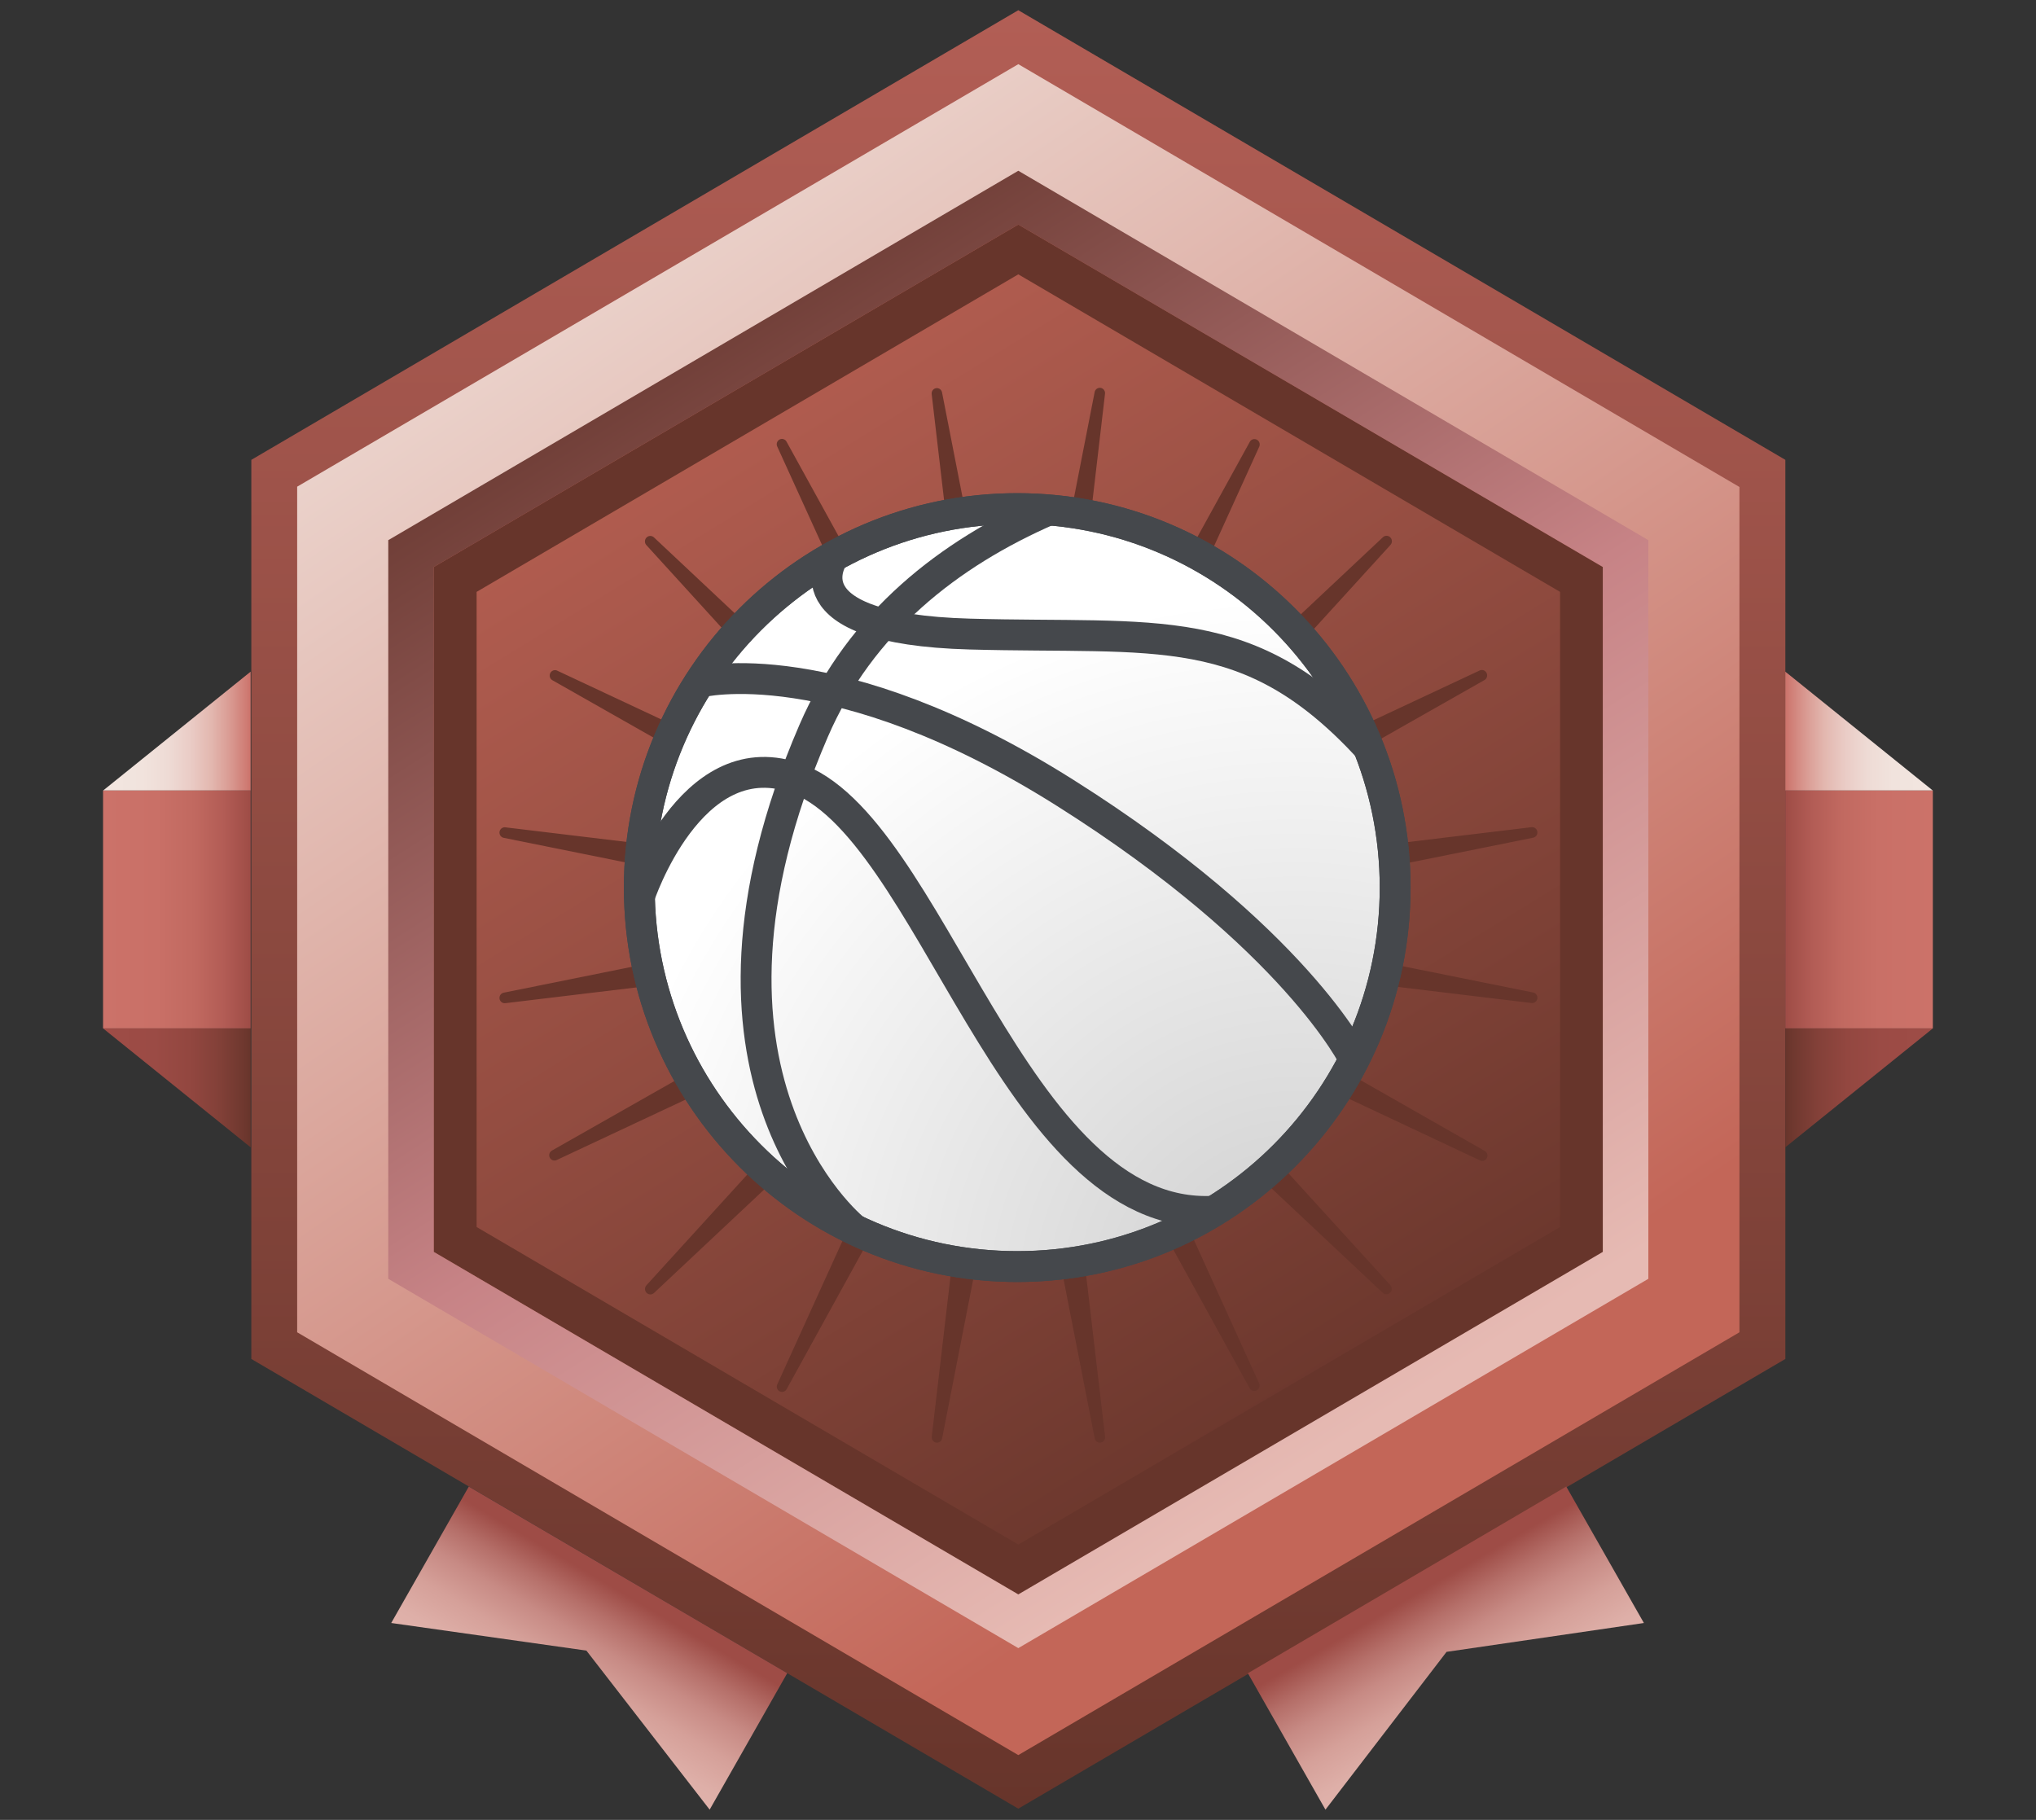 <svg width="264" height="236" viewBox="0 0 264 236" fill="none" xmlns="http://www.w3.org/2000/svg">
<rect x="0" y="0" width="264" height="236" fill="#333333" stroke="none"/>
<g clip-path="url(#clip0_2758_9016)">
<path d="M47.175 68.188V167.692L132.039 217.435L216.904 167.692V68.188L132.039 18.436L47.175 68.188Z" fill="url(#paint0_linear_2758_9016)"/>
<path d="M132.709 98.011L141.932 50.878C141.945 50.788 141.976 50.702 142.022 50.624C142.069 50.546 142.13 50.478 142.202 50.424C142.274 50.37 142.356 50.332 142.443 50.31C142.53 50.288 142.621 50.284 142.709 50.298C142.798 50.312 142.883 50.343 142.959 50.39C143.036 50.437 143.103 50.499 143.156 50.573C143.209 50.646 143.247 50.729 143.268 50.818C143.29 50.906 143.294 50.998 143.28 51.088L137.699 98.811C137.679 98.971 137.714 99.132 137.798 99.269C137.883 99.405 138.012 99.507 138.162 99.556C138.313 99.606 138.476 99.601 138.624 99.542C138.771 99.482 138.893 99.372 138.969 99.231L162.08 57.254C162.173 57.111 162.315 57.008 162.478 56.964C162.642 56.92 162.816 56.939 162.966 57.016C163.117 57.094 163.235 57.226 163.296 57.386C163.358 57.545 163.359 57.723 163.3 57.884L143.477 101.519C143.406 101.665 143.388 101.832 143.426 101.99C143.465 102.148 143.557 102.287 143.686 102.383C143.816 102.478 143.975 102.525 144.134 102.513C144.294 102.501 144.445 102.433 144.56 102.319L179.295 69.687C179.425 69.555 179.602 69.48 179.787 69.48C179.971 69.48 180.149 69.555 180.279 69.687C180.41 69.82 180.483 69.999 180.483 70.187C180.483 70.374 180.41 70.554 180.279 70.687L148.142 105.967C148.031 106.084 147.963 106.236 147.951 106.399C147.94 106.561 147.985 106.722 148.08 106.854C148.174 106.985 148.311 107.079 148.466 107.118C148.622 107.157 148.786 107.138 148.93 107.066L191.903 86.928C192.062 86.868 192.237 86.869 192.394 86.932C192.552 86.994 192.681 87.113 192.758 87.266C192.834 87.42 192.853 87.596 192.81 87.762C192.766 87.928 192.665 88.072 192.523 88.167L151.184 111.634C151.045 111.711 150.936 111.835 150.878 111.985C150.819 112.134 150.814 112.3 150.863 112.453C150.912 112.606 151.012 112.737 151.146 112.823C151.281 112.909 151.44 112.944 151.597 112.923L198.616 107.266C198.787 107.253 198.956 107.305 199.091 107.413C199.225 107.521 199.314 107.677 199.34 107.849C199.367 108.02 199.328 108.196 199.232 108.34C199.136 108.484 198.99 108.586 198.823 108.626L152.404 117.99C152.246 118.018 152.103 118.101 152 118.226C151.897 118.35 151.84 118.507 151.84 118.67C151.84 118.833 151.897 118.99 152 119.114C152.103 119.239 152.246 119.322 152.404 119.35L198.823 128.714C198.99 128.754 199.136 128.856 199.232 129C199.328 129.144 199.367 129.319 199.34 129.491C199.314 129.663 199.225 129.819 199.091 129.927C198.956 130.035 198.787 130.087 198.616 130.074L151.617 124.417C151.46 124.396 151.3 124.431 151.166 124.517C151.032 124.603 150.932 124.734 150.883 124.887C150.834 125.04 150.839 125.206 150.897 125.355C150.956 125.505 151.064 125.629 151.203 125.706L192.504 149.243C192.583 149.284 192.654 149.341 192.712 149.41C192.77 149.479 192.814 149.559 192.841 149.646C192.868 149.732 192.879 149.823 192.872 149.913C192.864 150.004 192.84 150.092 192.799 150.172C192.758 150.253 192.702 150.325 192.634 150.384C192.566 150.442 192.488 150.487 192.403 150.515C192.318 150.543 192.228 150.553 192.139 150.546C192.05 150.539 191.963 150.514 191.884 150.472L148.91 130.253C148.766 130.181 148.602 130.163 148.447 130.202C148.291 130.241 148.154 130.335 148.06 130.466C147.966 130.598 147.92 130.759 147.932 130.921C147.943 131.083 148.011 131.236 148.123 131.353L180.259 166.633C180.39 166.766 180.463 166.946 180.463 167.133C180.463 167.32 180.39 167.5 180.259 167.633C180.129 167.765 179.952 167.84 179.767 167.84C179.583 167.84 179.406 167.765 179.275 167.633L144.54 135.001C144.425 134.887 144.275 134.819 144.115 134.807C143.955 134.795 143.796 134.841 143.667 134.937C143.537 135.033 143.445 135.172 143.407 135.33C143.368 135.488 143.386 135.655 143.457 135.8L163.281 179.436C163.339 179.597 163.338 179.774 163.276 179.934C163.215 180.094 163.098 180.226 162.947 180.304C162.796 180.381 162.622 180.4 162.459 180.356C162.295 180.312 162.153 180.209 162.06 180.066L138.949 138.089C138.873 137.948 138.751 137.838 138.604 137.778C138.457 137.719 138.293 137.714 138.143 137.763C137.992 137.813 137.863 137.915 137.778 138.051C137.694 138.187 137.659 138.349 137.679 138.509L143.29 186.282C143.319 186.464 143.275 186.65 143.169 186.799C143.063 186.948 142.903 187.048 142.724 187.077C142.545 187.106 142.362 187.062 142.215 186.954C142.069 186.846 141.97 186.684 141.941 186.502L132.719 139.368C132.692 139.208 132.609 139.063 132.487 138.958C132.365 138.853 132.21 138.796 132.049 138.796C131.889 138.796 131.734 138.853 131.612 138.958C131.489 139.063 131.407 139.208 131.38 139.368L122.167 186.502C122.139 186.684 122.04 186.846 121.893 186.954C121.746 187.062 121.564 187.106 121.385 187.077C121.206 187.048 121.046 186.948 120.94 186.799C120.834 186.65 120.79 186.464 120.819 186.282L126.4 138.569C126.414 138.411 126.375 138.252 126.289 138.119C126.203 137.987 126.074 137.888 125.925 137.839C125.776 137.79 125.615 137.794 125.469 137.85C125.323 137.907 125.2 138.012 125.12 138.149L102.009 180.126C101.927 180.289 101.784 180.412 101.613 180.468C101.441 180.524 101.254 180.509 101.094 180.426C100.933 180.342 100.812 180.197 100.757 180.023C100.701 179.849 100.716 179.659 100.799 179.496L120.651 135.82C120.722 135.675 120.74 135.508 120.702 135.35C120.664 135.192 120.572 135.053 120.442 134.957C120.312 134.861 120.154 134.815 119.994 134.827C119.834 134.839 119.684 134.907 119.569 135.021L84.824 167.653C84.693 167.785 84.516 167.86 84.332 167.86C84.147 167.86 83.97 167.785 83.84 167.653C83.709 167.52 83.636 167.34 83.636 167.153C83.636 166.966 83.709 166.786 83.84 166.653L115.966 131.373C116.078 131.256 116.146 131.103 116.157 130.941C116.169 130.779 116.123 130.618 116.029 130.486C115.935 130.355 115.798 130.261 115.642 130.222C115.487 130.183 115.323 130.201 115.179 130.273L72.205 150.422C72.045 150.506 71.858 150.521 71.686 150.465C71.515 150.409 71.372 150.285 71.29 150.122C71.208 149.959 71.193 149.77 71.248 149.596C71.303 149.421 71.425 149.276 71.585 149.193L112.925 125.726C113.064 125.649 113.172 125.525 113.231 125.375C113.29 125.226 113.295 125.06 113.246 124.907C113.197 124.754 113.096 124.623 112.962 124.537C112.828 124.451 112.669 124.416 112.512 124.437L65.512 130.094C65.34 130.112 65.167 130.062 65.03 129.955C64.892 129.848 64.8 129.691 64.772 129.518C64.745 129.344 64.784 129.166 64.881 129.02C64.978 128.875 65.126 128.772 65.296 128.734L111.714 119.37C111.872 119.342 112.015 119.259 112.118 119.134C112.222 119.01 112.278 118.853 112.278 118.69C112.278 118.527 112.222 118.37 112.118 118.246C112.015 118.121 111.872 118.038 111.714 118.01L65.296 108.646C65.126 108.607 64.978 108.505 64.881 108.359C64.784 108.214 64.745 108.036 64.772 107.862C64.8 107.688 64.892 107.532 65.03 107.425C65.167 107.318 65.34 107.268 65.512 107.286L112.512 112.943C112.669 112.964 112.828 112.929 112.962 112.843C113.096 112.757 113.197 112.626 113.246 112.473C113.295 112.32 113.29 112.154 113.231 112.005C113.172 111.855 113.064 111.731 112.925 111.654L71.585 88.187C71.444 88.092 71.342 87.948 71.299 87.782C71.256 87.616 71.275 87.44 71.351 87.287C71.428 87.133 71.557 87.014 71.715 86.952C71.872 86.889 72.047 86.888 72.205 86.948L115.169 107.086C115.313 107.158 115.477 107.177 115.632 107.138C115.788 107.099 115.925 107.005 116.019 106.874C116.113 106.742 116.159 106.581 116.147 106.419C116.136 106.256 116.068 106.104 115.956 105.987L83.83 70.707C83.699 70.574 83.626 70.394 83.626 70.207C83.626 70.019 83.699 69.84 83.83 69.707C83.96 69.575 84.137 69.5 84.322 69.5C84.506 69.5 84.683 69.575 84.814 69.707L119.559 102.339C119.674 102.453 119.824 102.521 119.984 102.533C120.144 102.545 120.303 102.498 120.432 102.403C120.562 102.307 120.654 102.168 120.692 102.01C120.731 101.852 120.713 101.685 120.642 101.539L100.789 57.924C100.707 57.761 100.691 57.571 100.747 57.397C100.802 57.223 100.923 57.078 101.084 56.994C101.245 56.911 101.431 56.895 101.603 56.952C101.775 57.008 101.917 57.131 101.999 57.294L125.11 99.271C125.19 99.408 125.313 99.513 125.459 99.57C125.606 99.626 125.767 99.63 125.916 99.581C126.065 99.532 126.193 99.433 126.279 99.301C126.365 99.168 126.404 99.009 126.39 98.851L120.809 51.128C120.795 51.038 120.799 50.946 120.821 50.858C120.842 50.769 120.88 50.686 120.933 50.613C120.986 50.539 121.053 50.477 121.13 50.43C121.206 50.383 121.291 50.352 121.38 50.338C121.468 50.324 121.559 50.328 121.646 50.35C121.733 50.372 121.815 50.41 121.887 50.464C121.959 50.518 122.02 50.586 122.067 50.664C122.113 50.742 122.144 50.828 122.157 50.918L131.37 98.051C131.402 98.211 131.488 98.355 131.613 98.456C131.739 98.557 131.896 98.61 132.056 98.606C132.217 98.601 132.37 98.538 132.49 98.43C132.609 98.321 132.687 98.173 132.709 98.011Z" fill="#67352B"/>
<path d="M132.039 234.545L32.588 176.228V59.633L132.039 1.325L231.501 59.633V176.228L132.039 234.545ZM48.504 166.913L132.039 215.886L215.585 166.913V68.968L132.039 19.995L48.504 68.968V166.913Z" fill="url(#paint1_linear_2758_9016)"/>
<path d="M132.04 227.599L38.533 172.77V63.111L132.04 8.321L225.546 63.151V172.77L132.04 227.599ZM53.484 163.995L132.04 210.049L210.605 163.995V71.886L132.04 25.831L53.484 71.886V163.995Z" fill="url(#paint2_linear_2758_9016)"/>
<path d="M132.039 206.761L56.25 162.346V73.525L132.039 29.12L207.829 73.525V162.346L132.039 206.761ZM61.801 159.118L132.039 200.295L202.287 159.118V76.754L132.039 35.577L61.801 76.754V159.118Z" fill="#67352B"/>
<path d="M132.04 213.727L50.345 165.834V70.047L132.04 22.144L213.735 70.047V165.834L132.04 213.727ZM56.25 162.345L132.04 206.761L207.829 162.345V73.525L132.04 29.12L56.25 73.525V162.345Z" fill="url(#paint3_linear_2758_9016)"/>
<path d="M60.788 192.778L50.728 210.468L76.034 214.046L92.019 234.675L102.078 216.975L60.788 192.778Z" fill="url(#paint4_linear_2758_9016)"/>
<path d="M161.808 216.984L171.866 234.675L187.57 214.211L213.157 210.469L203.09 192.773L161.808 216.984Z" fill="url(#paint5_linear_2758_9016)"/>
<path d="M13.365 102.519H32.5V87.098L13.365 102.519Z" fill="url(#paint6_linear_2758_9016)"/>
<path d="M13.365 133.361L32.5 148.783V133.361H13.365Z" fill="url(#paint7_linear_2758_9016)"/>
<path d="M32.5 102.519H13.365V133.361H32.5V102.519Z" fill="url(#paint8_linear_2758_9016)"/>
<path d="M250.625 102.519H231.491V87.098L250.625 102.519Z" fill="url(#paint9_linear_2758_9016)"/>
<path d="M250.625 133.361L231.491 148.783V133.361H250.625Z" fill="url(#paint10_linear_2758_9016)"/>
<path d="M231.491 102.519H250.625V133.361H231.491V102.519Z" fill="url(#paint11_linear_2758_9016)"/>
</g>
<g style="mix-blend-mode:luminosity">
<path d="M180.904 115.101C180.904 142.244 158.964 164.247 131.9 164.247C104.835 164.247 82.895 142.244 82.895 115.101C82.895 87.958 104.835 65.955 131.9 65.955C158.964 65.955 180.904 87.958 180.904 115.101Z" fill="url(#paint12_radial_2758_9016)" stroke="#45484C" stroke-width="4" stroke-miterlimit="10"/>
<path d="M82.895 116.279C82.895 116.279 89.449 96.393 102.866 100.795C120.823 106.686 131.225 158.481 157.407 157.072" stroke="#45484C" stroke-width="4" stroke-miterlimit="10"/>
<path d="M90.711 88.465C90.711 88.465 108.237 83.965 138.109 102.815C167.981 121.665 175.603 137.354 175.603 137.354" stroke="#45484C" stroke-width="4" stroke-miterlimit="10"/>
<path d="M108.079 72.145C108.079 72.145 101.355 81.552 125.746 82.225C150.136 82.898 161.91 80.127 177.448 96.94" stroke="#45484C" stroke-width="4" stroke-miterlimit="10"/>
<path d="M135.994 66.126C123.065 71.765 111.573 80.705 105.494 94.793C86.245 139.394 110.284 159.042 110.824 159.48C110.831 159.484 110.834 159.487 110.834 159.487" stroke="#45484C" stroke-width="4" stroke-miterlimit="10"/>
<path d="M180.904 115.101C180.904 142.244 158.964 164.247 131.9 164.247C104.835 164.247 82.895 142.244 82.895 115.101C82.895 87.958 104.835 65.955 131.9 65.955C158.964 65.955 180.904 87.958 180.904 115.101Z" stroke="#45484C" stroke-width="4" stroke-miterlimit="10"/>
</g>
<defs>
<linearGradient id="paint0_linear_2758_9016" x1="175.495" y1="190.67" x2="71.561" y2="21.934" gradientUnits="userSpaceOnUse">
<stop stop-color="#67352B"/>
<stop offset="1" stop-color="#C36658"/>
</linearGradient>
<linearGradient id="paint1_linear_2758_9016" x1="132.039" y1="234.545" x2="132.039" y2="1.325" gradientUnits="userSpaceOnUse">
<stop stop-color="#67352B"/>
<stop offset="1" stop-color="#B25E55"/>
</linearGradient>
<linearGradient id="paint2_linear_2758_9016" x1="179.452" y1="189.89" x2="56.789" y2="9.345" gradientUnits="userSpaceOnUse">
<stop offset="0.03" stop-color="#C36658"/>
<stop offset="1" stop-color="#F2E6E0"/>
</linearGradient>
<linearGradient id="paint3_linear_2758_9016" x1="174.521" y1="186.652" x2="71.999" y2="25.804" gradientUnits="userSpaceOnUse">
<stop stop-color="#E6BAB3"/>
<stop offset="0.41" stop-color="#C78386"/>
<stop offset="1" stop-color="#572B21"/>
</linearGradient>
<linearGradient id="paint4_linear_2758_9016" x1="80.121" y1="206.167" x2="64.696" y2="232.343" gradientUnits="userSpaceOnUse">
<stop stop-color="#9E4C46"/>
<stop offset="0.01" stop-color="#9F4E48"/>
<stop offset="0.13" stop-color="#B56F69"/>
<stop offset="0.25" stop-color="#C78A84"/>
<stop offset="0.39" stop-color="#D5A099"/>
<stop offset="0.54" stop-color="#DEAFA8"/>
<stop offset="0.73" stop-color="#E4B7B0"/>
<stop offset="1" stop-color="#E6BAB3"/>
</linearGradient>
<linearGradient id="paint5_linear_2758_9016" x1="183.146" y1="206.934" x2="198.454" y2="233.181" gradientUnits="userSpaceOnUse">
<stop stop-color="#9E4C46"/>
<stop offset="0.01" stop-color="#9F4E48"/>
<stop offset="0.13" stop-color="#B56F69"/>
<stop offset="0.25" stop-color="#C78A84"/>
<stop offset="0.39" stop-color="#D5A099"/>
<stop offset="0.54" stop-color="#DEAFA8"/>
<stop offset="0.73" stop-color="#E4B7B0"/>
<stop offset="1" stop-color="#E6BAB3"/>
</linearGradient>
<linearGradient id="paint6_linear_2758_9016" x1="13.365" y1="94.803" x2="32.5" y2="94.803" gradientUnits="userSpaceOnUse">
<stop stop-color="#F2E6E0"/>
<stop offset="0.27" stop-color="#F1E3DD"/>
<stop offset="0.44" stop-color="#EEDBD5"/>
<stop offset="0.59" stop-color="#EACCC6"/>
<stop offset="0.73" stop-color="#E3B8B0"/>
<stop offset="0.85" stop-color="#DA9D95"/>
<stop offset="0.97" stop-color="#CF7C74"/>
<stop offset="1" stop-color="#CC7269"/>
</linearGradient>
<linearGradient id="paint7_linear_2758_9016" x1="13.365" y1="141.067" x2="32.5" y2="141.067" gradientUnits="userSpaceOnUse">
<stop stop-color="#9E4C46"/>
<stop offset="0.35" stop-color="#9B4B45"/>
<stop offset="0.58" stop-color="#934740"/>
<stop offset="0.77" stop-color="#844139"/>
<stop offset="0.95" stop-color="#6F382F"/>
<stop offset="1" stop-color="#67352B"/>
</linearGradient>
<linearGradient id="paint8_linear_2758_9016" x1="13.365" y1="117.94" x2="32.5" y2="117.94" gradientUnits="userSpaceOnUse">
<stop stop-color="#CC7269"/>
<stop offset="0.37" stop-color="#C97067"/>
<stop offset="0.62" stop-color="#C16960"/>
<stop offset="0.82" stop-color="#B25C55"/>
<stop offset="1" stop-color="#9E4C46"/>
</linearGradient>
<linearGradient id="paint9_linear_2758_9016" x1="250.625" y1="94.803" x2="231.491" y2="94.803" gradientUnits="userSpaceOnUse">
<stop stop-color="#F2E6E0"/>
<stop offset="0.27" stop-color="#F1E3DD"/>
<stop offset="0.44" stop-color="#EEDBD5"/>
<stop offset="0.59" stop-color="#EACCC6"/>
<stop offset="0.73" stop-color="#E3B8B0"/>
<stop offset="0.85" stop-color="#DA9D95"/>
<stop offset="0.97" stop-color="#CF7C74"/>
<stop offset="1" stop-color="#CC7269"/>
</linearGradient>
<linearGradient id="paint10_linear_2758_9016" x1="250.625" y1="141.067" x2="231.491" y2="141.067" gradientUnits="userSpaceOnUse">
<stop stop-color="#9E4C46"/>
<stop offset="0.35" stop-color="#9B4B45"/>
<stop offset="0.58" stop-color="#934740"/>
<stop offset="0.77" stop-color="#844139"/>
<stop offset="0.95" stop-color="#6F382F"/>
<stop offset="1" stop-color="#67352B"/>
</linearGradient>
<linearGradient id="paint11_linear_2758_9016" x1="250.625" y1="117.94" x2="231.491" y2="117.94" gradientUnits="userSpaceOnUse">
<stop stop-color="#CC7269"/>
<stop offset="0.37" stop-color="#C97067"/>
<stop offset="0.62" stop-color="#C16960"/>
<stop offset="0.82" stop-color="#B25C55"/>
<stop offset="1" stop-color="#9E4C46"/>
</linearGradient>
<radialGradient id="paint12_radial_2758_9016" cx="0" cy="0" r="1" gradientUnits="userSpaceOnUse" gradientTransform="translate(168.452 168.477) rotate(-127.96) scale(91.584 91.52)">
<stop stop-color="#CECECE"/>
<stop offset="1" stop-color="white"/>
</radialGradient>
<clipPath id="clip0_2758_9016">
<rect width="237.27" height="233.35" fill="white" transform="translate(13.365 1.325)"/>
</clipPath>
</defs>
</svg>
